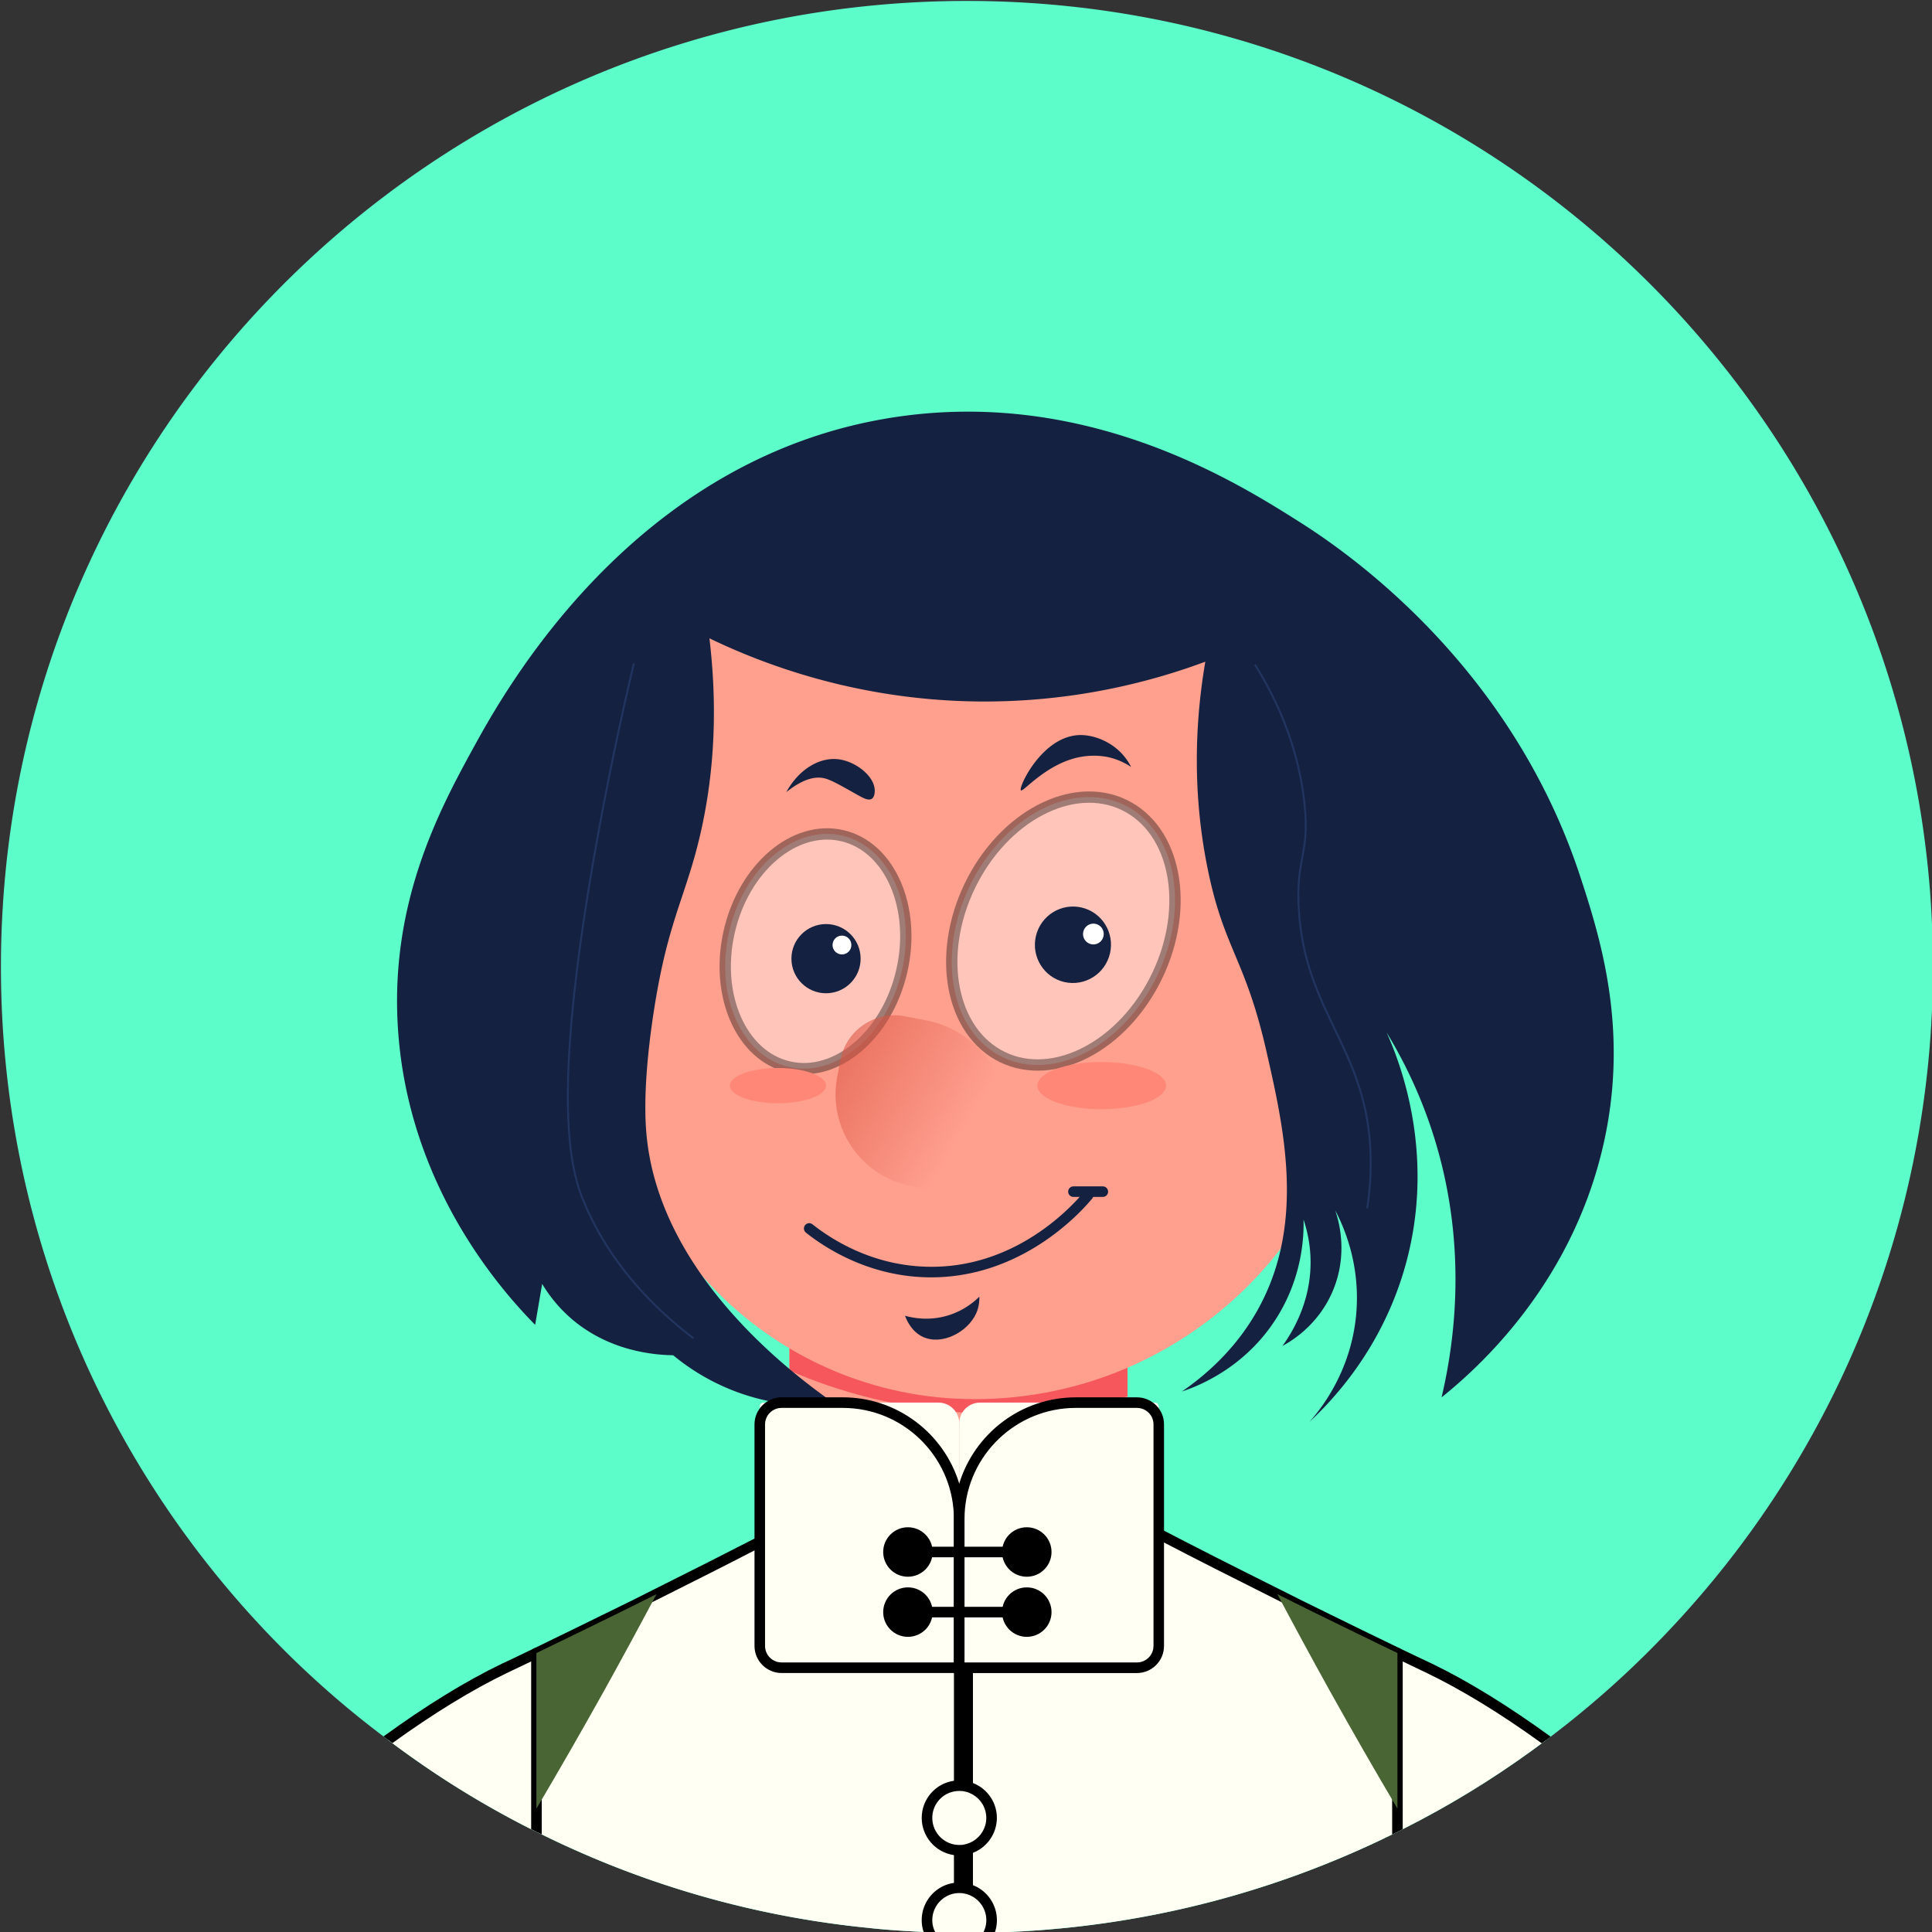 <svg xml:space="preserve" style="enable-background:new 0 0 1024 1024" viewBox="0 0 1024 1024" y="0" x="0" xmlns="http://www.w3.org/2000/svg" id="图层_1" version="1.1"><rect x="0" y="0" width="1024" height="1024" fill="#333333" stroke="none"/><style>.st1{fill:#ff9f8e}.st3{fill:#152140}.st4{opacity:.4;stroke:#0f0f0f;stroke-width:6;stroke-miterlimit:10}.st4,.st5{fill:#fff}.st6{fill:#ff8777}.st7{fill:#fffff3}.st8{fill:#496534}</style><path d="M1024.5 512.44c0 136.76-53.64 261.13-141.07 352.94a501.843 501.843 0 0 1-45.45 42.37c-5.27 4.37-10.65 8.58-16.09 12.72-.79.62-1.57 1.18-2.35 1.79-.79.62-1.57 1.18-2.35 1.74-1.74 1.29-3.53 2.58-5.27 3.87-21.58 15.64-44.44 29.59-68.43 41.64-1.85 1.01-3.7 1.91-5.6 2.8-63.84 31.39-135.19 49.83-210.63 51.96-1.01.06-2.02.06-3.03.06-1.06.06-2.13.06-3.14.06-1.8.06-3.65.11-5.44.06-.22.06-.45.06-.67.06h-5.6c-1.23 0-2.52 0-3.75-.06-3.31 0-6.61-.11-9.86-.22-1.06 0-2.13-.06-3.2-.11-1.01-.06-2.02-.11-3.03-.17-.84 0-1.68-.06-2.52-.11-9.19-.45-18.27-1.06-27.3-2.07-61.43-6.17-119.61-23.37-172.57-49.49-1.9-.84-3.75-1.79-5.6-2.75-.34-.17-.67-.34-1.01-.5-24.33-12.33-47.53-26.68-69.33-42.71-1.07-.78-2.13-1.57-3.2-2.41-.84-.56-1.63-1.12-2.41-1.74-.79-.56-1.51-1.18-2.3-1.79a503.577 503.577 0 0 1-61.71-54.98C54.14 773.63.5 649.31.5 512.44.5 229.68 229.74.5 512.45.5c282.81 0 512.05 229.18 512.05 511.94z" style="fill:#5dfdca"/><path d="M597.59 669.94v107.33c0 49.47-40.11 89.58-89.58 89.58s-89.58-40.11-89.58-89.58V669.94h179.16z" class="st1"/><path d="M597.59 674.33v65.78c-58.88 17.18-127.12 9.23-179.16-13.73v-52.05h179.16z" style="fill:#f5575d"/><path d="M516.6 741.57c-106.23 0-192.34-86.11-192.34-192.34V398.14c0-43.48 35.25-78.73 78.74-78.73h239.7c43.48 0 78.73 35.25 78.73 78.73v138.61c-.01 113.12-91.71 204.82-204.83 204.82z" class="st1"/><path d="M688.75 276.63c23.48 14.84 111.52 74.32 148.77 187.83 10.82 32.97 26.26 82.13 12.09 143.19-17.16 73.96-66.75 117.89-85.54 132.97 6.5-27.58 14.23-78.76-3.72-137-7-22.72-16.39-41.55-25.42-56.41 6.4 14.22 27.2 65.08 9.3 125.84-12.43 42.17-37.52 68.79-50.21 80.59 5.77-6.48 22.04-26.44 24.79-57.03 2.42-26.91-6.95-47.22-11.16-55.17 1.5 4.27 7.35 22.44-1.24 42.77-7.74 18.31-22.29 26.8-26.66 29.14 4.79-6.62 15.19-22.97 14.88-45.25-.12-8.71-1.85-16.09-3.72-21.7.2 8.65-.48 30.17-14.26 52.07-17.03 27.06-42.66 36.56-50.21 39.05 12.1-8.34 28.94-22.49 40.91-44.63 24.55-45.37 13.08-95.46 3.72-136.38-11.15-48.71-22.33-53.48-30.99-96.08-9.16-45.06-5.63-83.95-1.24-109.72-26.22 9.75-68.28 21.7-120.88 21.08-64.99-.78-114.82-20.39-141.95-33.47 5.29 44.33.81 78.49-4.34 101.66-7.06 31.76-15.77 44.52-22.94 83.07-1.82 9.79-8.53 48.08-6.2 76.87 5.99 73.94 75.04 126.77 100.42 144.43-10.35 1.07-28.62 1.57-49.59-5.58a116.227 116.227 0 0 1-36.57-20.46c-9.24-.14-34.47-1.8-55.17-20.46-6.44-5.8-11.02-11.96-14.26-17.36l-3.72 21.7c-16.9-17.16-66.18-71.65-72.53-154.35-5.21-67.82 21.29-117.73 39.67-151.25 16.15-29.45 84.56-154.25 223.16-175.43 102.33-15.64 181.68 34.53 214.81 55.47z" class="st3"/><ellipse ry="46.91" rx="62.9" cy="504.22" cx="432.24" class="st4" transform="rotate(-77.003 432.228 504.211)"/><circle r="18.34" cy="508.11" cx="437.81" class="st3"/><circle r="4.99" cy="500.88" cx="446.25" class="st5"/><ellipse ry="55.07" rx="74.2" cy="493.49" cx="563.64" class="st4" transform="rotate(-64.24 563.62 493.501)"/><ellipse ry="20.16" rx="20.27" cy="500.76" cx="568.68" class="st3" transform="rotate(-77.003 568.672 500.754)"/><ellipse ry="5.49" rx="5.52" cy="495.07" cx="579.51" class="st5" transform="rotate(-77.003 579.503 495.059)"/><path d="M541.09 418.9c1.23 1.14 13.87-14.76 32.23-17.82 7.42-1.24 13.25.04 14.41.31 5.33 1.23 9.32 3.47 11.78 5.11a30.687 30.687 0 0 0-5.73-7.9c-6.12-6.07-14.15-8.77-20.15-8.99-20.82-.75-34.03 27.9-32.54 29.29zm-77.49-.47c-.49-7.29-10.06-14.75-18.91-15.96-10.37-1.42-21.52 5.52-27.9 17.36 9.61-7.72 16.07-8.33 20.3-7.28 3.24.8 7.38 3.13 15.34 7.59 4.47 2.51 7.64 4.52 9.61 3.25 1.82-1.16 1.6-4.44 1.56-4.96zm29.94 258.59c-1.35 0-2.71-.03-4.09-.08-29.81-1.2-51.83-15.31-62.29-23.62a2.791 2.791 0 0 1-.45-3.94 2.791 2.791 0 0 1 3.94-.45c9.93 7.88 30.82 21.28 59.04 22.4 48.27 2.1 79.17-32.7 84.9-39.66.99-1.2 2.75-1.37 3.94-.38 1.2.99 1.37 2.75.38 3.94-5.88 7.13-36.94 41.79-85.37 41.79z" class="st3"/><path d="M584.52 634.4h-15.57c-1.55 0-2.8-1.25-2.8-2.8s1.25-2.8 2.8-2.8h15.57c1.55 0 2.8 1.25 2.8 2.8s-1.25 2.8-2.8 2.8zm-104.84 62.98c3.6 1.02 12.52 3.03 23.01-.23 8.31-2.58 13.75-7.26 16.39-9.88.06 1.94-.08 5.21-1.63 8.72-4.4 9.96-18.19 17.33-28.36 12.55-5.57-2.62-8.25-8.05-9.41-11.16z" class="st3"/><ellipse ry="12.49" rx="34.1" cy="575.4" cx="583.93" class="st6"/><ellipse ry="9.34" rx="25.49" cy="575.4" cx="412.33" class="st6"/><path d="M511.21 805.13c-.39.05-.79.05-1.18.11-.56.06-1.06.06-1.63.11-.95.11-1.85.17-2.8.22-26.79 2.07-53.52 4.2-80.26 6.28-4.88.39-9.7.73-14.52 1.12-1.68.9-3.48 1.79-5.33 2.8-.9.45-1.85.9-2.8 1.4-.9.45-1.85.95-2.8 1.46-14.01 7.23-31.61 16.14-51.96 26.29-6.11 3.08-12.5 6.22-19 9.47-4.2 2.07-8.24 4.04-12.05 5.94a466.98 466.98 0 0 1-7.23 3.53c-2.19 1.06-4.32 2.07-6.33 3.08-6.17 3.03-11.72 5.72-16.48 8.02-.45.17-.84.39-1.29.62-.39.17-.84.39-1.23.56v.06c-.95.45-1.9.9-2.8 1.29-7.57 3.64-12.56 6.05-14.35 6.89-20.29 9.81-41.25 23.04-61.6 37.78.78.62 1.57 1.18 2.41 1.74 1.07.84 2.13 1.63 3.2 2.41 21.8 16.03 45.01 30.38 69.33 42.71.33.17.67.34 1.01.5 1.85.95 3.7 1.91 5.6 2.75 52.97 26.12 111.14 43.33 172.57 49.49 9.02 1.01 18.1 1.63 27.3 2.07.84.06 1.68.11 2.52.11 1.01.06 2.02.11 3.03.17 1.06.06 2.13.11 3.2.11 3.25.11 6.56.22 9.86.22 1.23.06 2.52.06 3.75.06h2.8V805.07c-.32 0-.6.06-.94.06z" class="st7"/><path d="M509.36 857.25v167.25h1.85V857.25h-1.85zm0 0v167.25h1.85V857.25h-1.85zm4.71-54.2c-.45-.45-.95-.67-1.51-.73h-.11c-.17-.06-.34-.06-.51-.06l-.67.06h-.11l-2.69.22h-.11l-2.69.22h-.11l-81.33 6.33-13.62 1.06c-.39.06-.73.17-1.12.34-1.29.67-2.58 1.34-3.98 2.07-.9.45-1.85.95-2.8 1.46-.9.45-1.85.95-2.8 1.46-14.57 7.51-32.79 16.7-53.19 26.9-3.75 1.9-7.51 3.75-11.38 5.72l-7.62 3.75c-18.16 8.91-33.4 16.37-44.28 21.63-.17.06-.39.17-.56.28-.06 0-.06 0-.11.05-8.91 4.32-14.8 7.12-16.81 8.02-19 9.14-40.07 22.08-62.66 38.5.79.62 1.51 1.23 2.3 1.79.78.62 1.57 1.18 2.41 1.74 21.8-15.75 42.09-28.14 60.36-36.99 1.68-.79 6.28-2.97 13.17-6.28.9-.45 1.8-.9 2.8-1.34.9-.45 1.85-.9 2.8-1.35 10.82-5.21 25.62-12.44 43.05-21.02l7.62-3.81c2.63-1.29 5.27-2.58 7.85-3.92h.06c1.18-.56 2.35-1.18 3.53-1.74 19.28-9.64 36.49-18.33 50.67-25.67.95-.5 1.9-.95 2.8-1.46.95-.45 1.9-.95 2.8-1.4 2.13-1.12 4.15-2.19 6.11-3.2l14.91-1.18 49.15-3.81 9.25-.73 20.68-1.63 2.8-.22.95-.06v216.4h5.6V805.07c0-.78-.34-1.51-.9-2.02zm-4.71 54.2v167.25h1.85V857.25h-1.85zm0 0v167.25h1.85V857.25h-1.85z"/><path d="M287.13 876.14v96.12c-1.9-.84-3.75-1.79-5.6-2.75v-93.38c0-.95.5-1.79 1.23-2.3.05-.05.05-.05.11-.05.17-.11.39-.22.56-.28.28-.11.56-.17.9-.17 1.06 0 2.02.67 2.52 1.57v.06c.17.34.28.73.28 1.18z"/><path d="M284.31 876.15v82.45c11.95-20.15 23.82-40.87 35.69-62.13 9.64-17.37 18.96-34.57 27.96-51.54-6.13 3.11-12.51 6.21-19.04 9.48-18.32 8.99-33.7 16.48-44.61 21.74z" class="st8"/><path d="M757.82 884.38c-1.79-.84-6.78-3.25-14.35-6.89-.9-.39-1.85-.84-2.8-1.29v-.06c-.84-.39-1.68-.79-2.52-1.18-.11-.06-.22-.11-.34-.17-1.9-.95-3.98-1.96-6.17-3.03-2.02-.9-4.15-1.96-6.39-3.08-3.14-1.51-6.45-3.14-9.92-4.82-2.35-1.12-4.76-2.3-7.23-3.53-3.81-1.91-7.85-3.87-12.05-5.94-6.56-3.25-12.89-6.39-19.06-9.47-24.44-12.22-45.01-22.64-60.03-30.49-.95-.5-1.91-.95-2.8-1.46-.95-.06-1.85-.17-2.8-.22-6.84-.5-13.62-1.06-20.46-1.57-25.33-2.02-50.61-3.98-75.95-5.94-.73-.06-1.4-.11-2.13-.17v219.43h2.13c.22 0 .45 0 .67-.06 1.79.06 3.64 0 5.44-.06 1.01 0 2.07 0 3.14-.06 1.01 0 2.02 0 3.03-.06 75.44-2.13 146.79-20.57 210.63-51.96 1.9-.9 3.75-1.79 5.6-2.8 23.99-12.05 46.86-26.01 68.43-41.64 1.74-1.29 3.53-2.58 5.27-3.87.78-.56 1.57-1.12 2.35-1.74-20.32-14.72-41.4-28.06-61.69-37.87z" class="st7"/><path d="M512.84 825.42v31.83h-1.63v167.25h3.75c.22 0 .45 0 .67-.06V825.42h-2.79z"/><path d="M512.84 825.42v31.83h-1.63v167.25h3.75c.22 0 .45 0 .67-.06V825.42h-2.79z"/><path d="M759 881.8c-1.96-.9-7.85-3.7-16.76-7.96-.06-.05-.06-.05-.11-.05-.17-.11-.39-.22-.56-.28l-.05-.05c-10.88-5.21-26.12-12.67-44.22-21.58l-7.51-3.7c-3.92-1.96-7.73-3.87-11.49-5.77-24.44-12.16-45.57-22.92-61.32-31.11-.51-.28-1.01-.5-1.51-.78-.34-.17-.67-.28-1.06-.34h-.22l-2.8-.22-19.34-1.51-78.97-6.17c-.17 0-.34 0-.5.06h-.11c-.45.05-.84.22-1.18.5-.06-.06-.06 0-.11.06-.06.06-.17.11-.22.17-.56.5-.9 1.23-.9 2.02v219.43h4.93c.22 0 .45 0 .67-.06V808.1l24.77 1.91c.06.06.11 0 .11 0l9.3.78h.05l39.85 3.08 21.63 1.68 2.02.17c.28.11.5.28.79.39.89.5 1.85 1.01 2.8 1.46 15.47 8.07 35.7 18.33 58.79 29.87 1.18.62 2.35 1.18 3.53 1.79 2.63 1.29 5.27 2.63 7.96 3.92l7.57 3.75c17.48 8.63 32.28 15.81 43.04 21.02.95.45 1.9.9 2.8 1.35.95.5 1.9.95 2.8 1.34 6.89 3.31 11.43 5.49 13.11 6.28 18.33 8.86 38.73 21.3 60.59 37.1.78-.56 1.57-1.12 2.35-1.74.78-.62 1.57-1.18 2.35-1.79C799.19 904 778.06 890.99 759 881.8z"/><path d="M511.21 849.12v175.38h-1.85c-1.23 0-2.52 0-3.75-.06V849.12c0-1.57 1.29-2.8 2.8-2.8.34 0 .67.06.95.17.22.06.45.17.67.34.73.5 1.18 1.34 1.18 2.29z"/><path d="M525.56 1017.72c0 2.35-.45 4.6-1.35 6.61-1.06.06-2.13.06-3.14.06-1.8.06-3.65.11-5.44.06-.22.06-.45.06-.67.06h-5.6c-1.23 0-2.52 0-3.75-.06-3.31 0-6.61-.11-9.86-.22-1.06 0-2.13-.06-3.2-.11-.79-1.96-1.23-4.15-1.23-6.39 0-8.52 6.17-15.58 14.29-16.87.9-.22 1.85-.28 2.8-.28.34 0 .62 0 .95.06.22 0 .45 0 .67.06.39 0 .79.06 1.18.17.34 0 .67.06.95.17.22 0 .45.06.67.17.73.17 1.46.39 2.13.67.22.11.45.22.67.34 5.9 2.66 9.93 8.6 9.93 15.5z" class="st7"/><path d="M515.64 999.17c-.22-.11-.45-.22-.67-.28-.67-.28-1.4-.45-2.13-.62-.22-.06-.45-.11-.67-.17-.34-.06-.62-.11-.95-.11-.39-.06-.79-.11-1.18-.11-.22-.06-.45-.06-.67-.06-.28-.06-.62-.06-.95-.06-.95 0-1.9.06-2.8.22-9.64 1.35-17.09 9.7-17.09 19.73 0 2.19.34 4.26 1.01 6.22 1.01.06 2.02.11 3.03.17 1.06.06 2.13.11 3.2.11a13.537 13.537 0 0 1-1.63-6.5c0-6.95 4.93-12.72 11.49-14.07.9-.17 1.85-.28 2.8-.28.34 0 .62 0 .95.06h.67c.39.11.79.17 1.18.22.34.06.62.17.95.22.22.05.45.11.67.22.73.22 1.46.5 2.13.9.22.11.45.22.67.34 4.26 2.52 7.12 7.12 7.12 12.39 0 2.41-.62 4.71-1.68 6.67 1.01 0 2.07 0 3.14-.06 1.01 0 2.02 0 3.03-.06.73-2.07 1.12-4.26 1.12-6.56-.02-8.39-5.29-15.68-12.74-18.53z"/><circle r="17.13" cy="963.54" cx="508.43" class="st7"/><path d="M515.64 945.02c-.22-.11-.45-.22-.67-.28-.67-.28-1.4-.45-2.13-.62-.22-.06-.45-.11-.67-.17-.34-.06-.62-.11-.95-.11-.39-.06-.79-.11-1.18-.11-.22-.06-.45-.06-.67-.06-.28-.05-.62-.05-.95-.05-.95 0-1.9.05-2.8.22-9.64 1.34-17.09 9.64-17.09 19.67s7.45 18.38 17.09 19.73c.9.17 1.85.22 2.8.22.34 0 .67 0 .95-.06.22 0 .45 0 .67-.06.39 0 .79-.06 1.18-.11.34 0 .62-.06.95-.11.22-.05.45-.11.67-.17.73-.17 1.46-.34 2.13-.62.22-.06.45-.17.67-.28 7.45-2.86 12.72-10.15 12.72-18.55s-5.27-15.62-12.72-18.48zm0 30.89c-.22.11-.45.22-.67.34-.67.39-1.4.67-2.13.9-.22.11-.45.17-.67.22-.34.05-.62.17-.95.22-.39.06-.79.11-1.18.22h-.67c-.34.06-.62.06-.95.06-.95 0-1.9-.11-2.8-.28-6.56-1.35-11.49-7.12-11.49-14.07s4.93-12.72 11.49-14.01c.9-.17 1.85-.28 2.8-.28.34 0 .62 0 .95.05h.67c.39.06.79.17 1.18.22.34.06.62.11.95.22.22.06.45.11.67.17.73.28 1.46.56 2.13.95.22.05.45.17.67.34 4.26 2.47 7.12 7.06 7.12 12.33s-2.86 9.87-7.12 12.4zm227.83-99.77v93.38c-1.85 1.01-3.7 1.91-5.6 2.8v-96.18c0-.45.11-.84.28-1.18v-.06c.45-.9 1.4-1.57 2.52-1.57.28 0 .56.06.84.11l.05.05c.17.06.39.17.56.28.05 0 .05 0 .11.05.74.53 1.24 1.37 1.24 2.32z"/><path d="M740.67 876.15v82.45c-11.95-20.15-23.82-40.87-35.69-62.13-9.64-17.37-18.96-34.57-27.96-51.54 6.13 3.11 12.51 6.21 19.04 9.48 18.32 8.99 33.69 16.48 44.61 21.74z" class="st8"/><path d="M508.43 883.93H404.76c-1.14 0-2.06-.92-2.06-2.06v-136.4c0-1.14.92-2.06 2.06-2.06h92.65c6.08 0 11.01 4.93 11.01 11.01v129.51z" class="st7"/><path d="M505.61 825.42v23.71c0-1.57 1.29-2.8 2.8-2.8v-20.91h-2.8zm0 0v23.71c0-1.57 1.29-2.8 2.8-2.8v-20.91h-2.8zm0 0v23.71c0-1.57 1.29-2.8 2.8-2.8v-20.91h-2.8zm0 0v23.71c0-1.57 1.29-2.8 2.8-2.8v-20.91h-2.8zm0 0v23.71c0-1.57 1.29-2.8 2.8-2.8v-20.91h-2.8zm0 0v23.71c0-1.57 1.29-2.8 2.8-2.8v-20.91h-2.8zm0 0v23.71c0-1.57 1.29-2.8 2.8-2.8v-20.91h-2.8zm0 0v23.71c0-1.57 1.29-2.8 2.8-2.8v-20.91h-2.8zm0 0v23.71c0-1.57 1.29-2.8 2.8-2.8v-20.91h-2.8zm0 0v23.71c0-1.57 1.29-2.8 2.8-2.8v-20.91h-2.8zm0 0v23.71c0-1.57 1.29-2.8 2.8-2.8v-20.91h-2.8zm0 0v23.71c0-1.57 1.29-2.8 2.8-2.8v-20.91h-2.8zm0 0v23.71c0-1.57 1.29-2.8 2.8-2.8v-20.91h-2.8zm0 0v23.71c0-1.57 1.29-2.8 2.8-2.8v-20.91h-2.8zm0 0v23.71c0-1.57 1.29-2.8 2.8-2.8v-20.91h-2.8zm0 0v23.71c0-1.57 1.29-2.8 2.8-2.8v-20.91h-2.8zm0 0v23.71c0-1.57 1.29-2.8 2.8-2.8v-20.91h-2.8zm0 0v23.71c0-1.57 1.29-2.8 2.8-2.8v-20.91h-2.8zm0 0v23.71c0-1.57 1.29-2.8 2.8-2.8v-20.91h-2.8zm0 0v23.71c0-1.57 1.29-2.8 2.8-2.8v-20.91h-2.8zm5.55-22.53v-.56c-.17-3.59-.62-7.06-1.29-10.48v-.06c-.39-1.85-.9-3.64-1.46-5.44-8.02-26.45-32.68-45.74-61.71-45.74h-32.45c-7.9 0-14.35 6.45-14.35 14.35v117.42c0 7.9 6.44 14.35 14.35 14.35h96.96v-81.61c0-.72 0-1.51-.05-2.23zM405.5 754.96c0-4.82 3.92-8.74 8.74-8.74h32.45c31.72 0 57.62 25.11 58.85 56.55.05.78.05 1.57.05 2.35v76h-91.36c-4.82 0-8.74-3.92-8.74-8.74V754.96zm100.11 70.46v23.71c0-1.57 1.29-2.8 2.8-2.8v-20.91h-2.8zm0 0v23.71c0-1.57 1.29-2.8 2.8-2.8v-20.91h-2.8zm0 0v23.71c0-1.57 1.29-2.8 2.8-2.8v-20.91h-2.8zm0 0v23.71c0-1.57 1.29-2.8 2.8-2.8v-20.91h-2.8zm0 0v23.71c0-1.57 1.29-2.8 2.8-2.8v-20.91h-2.8zm0 0v23.71c0-1.57 1.29-2.8 2.8-2.8v-20.91h-2.8zm0 0v23.71c0-1.57 1.29-2.8 2.8-2.8v-20.91h-2.8zm0 0v23.71c0-1.57 1.29-2.8 2.8-2.8v-20.91h-2.8zm0 0v23.71c0-1.57 1.29-2.8 2.8-2.8v-20.91h-2.8zm0 0v23.71c0-1.57 1.29-2.8 2.8-2.8v-20.91h-2.8zm0 0v23.71c0-1.57 1.29-2.8 2.8-2.8v-20.91h-2.8zm0 0v23.71c0-1.57 1.29-2.8 2.8-2.8v-20.91h-2.8zm0 0v23.71c0-1.57 1.29-2.8 2.8-2.8v-20.91h-2.8zm0 0v23.71c0-1.57 1.29-2.8 2.8-2.8v-20.91h-2.8zm0 0v23.71c0-1.57 1.29-2.8 2.8-2.8v-20.91h-2.8zm0 0v23.71c0-1.57 1.29-2.8 2.8-2.8v-20.91h-2.8zm0 0v23.71c0-1.57 1.29-2.8 2.8-2.8v-20.91h-2.8zm0 0v23.71c0-1.57 1.29-2.8 2.8-2.8v-20.91h-2.8zm0 0v23.71c0-1.57 1.29-2.8 2.8-2.8v-20.91h-2.8z"/><path d="M508.43 883.93h103.66c1.14 0 2.06-.92 2.06-2.06v-136.4c0-1.14-.92-2.06-2.06-2.06h-92.65c-6.08 0-11.01 4.93-11.01 11.01v129.51z" class="st7"/><path d="M602.57 740.62h-32.4c-29.03 0-53.69 19.28-61.77 45.74-.56 1.79-1.06 3.59-1.46 5.44v.06c-.73 3.53-1.18 7.17-1.29 10.93-.06.78-.06 1.57-.06 2.35v81.61h96.96c7.96 0 14.4-6.45 14.4-14.35V754.96c.02-7.9-6.42-14.34-14.38-14.34zm8.8 131.77c0 4.82-3.92 8.74-8.8 8.74h-91.36v-76c0-.79 0-1.51.06-2.3v-.5c1.46-31.22 27.35-56.11 58.91-56.11h32.4c4.87 0 8.8 3.92 8.8 8.74v117.43z"/><path d="M478.36 851.65h68.72v5.6h-68.72z"/><circle r="13.11" cy="854.45" cx="481.22"/><circle r="13.11" cy="854.45" cx="544.22"/><path d="M478.36 819.79h68.72v5.6h-68.72z"/><circle r="13.11" cy="822.59" cx="481.22"/><circle r="13.11" cy="822.59" cx="544.22"/><path d="M335.95 351.65c-4.94 20.86-11.78 51.41-18.6 88.64-26.58 145.12-14.42 181.38-7.44 197.74 7.58 17.76 23.06 44.89 57.65 71.29m297.55-357.13c10.02 16.02 22.26 40.43 26.04 71.6 3.5 28.87-4.34 30.03-2.79 57.65 3.2 57.19 38.07 75.02 38.12 134.82a156.46 156.46 0 0 1-1.86 24.17" style="fill:none;stroke:#223560;stroke-miterlimit:10"/><linearGradient y2="560.158" x2="444.54" y1="610.506" x1="531.746" gradientUnits="userSpaceOnUse" id="SVGID_1_"><stop style="stop-color:#dd5543;stop-opacity:0" offset=".24"/><stop style="stop-color:#dd5543;stop-opacity:.6" offset="1"/></linearGradient><path d="m493.68 630.74-10.7-2.07c-26.84-5.18-44.39-31.14-39.21-57.97l1.74-9.02c3.05-15.77 18.3-26.09 34.07-23.04l11.2 2.16c29.19 5.64 48.28 33.88 42.63 63.07-3.55 18.4-21.34 30.42-39.73 26.87z" style="fill:url(#SVGID_1_)"/></svg>